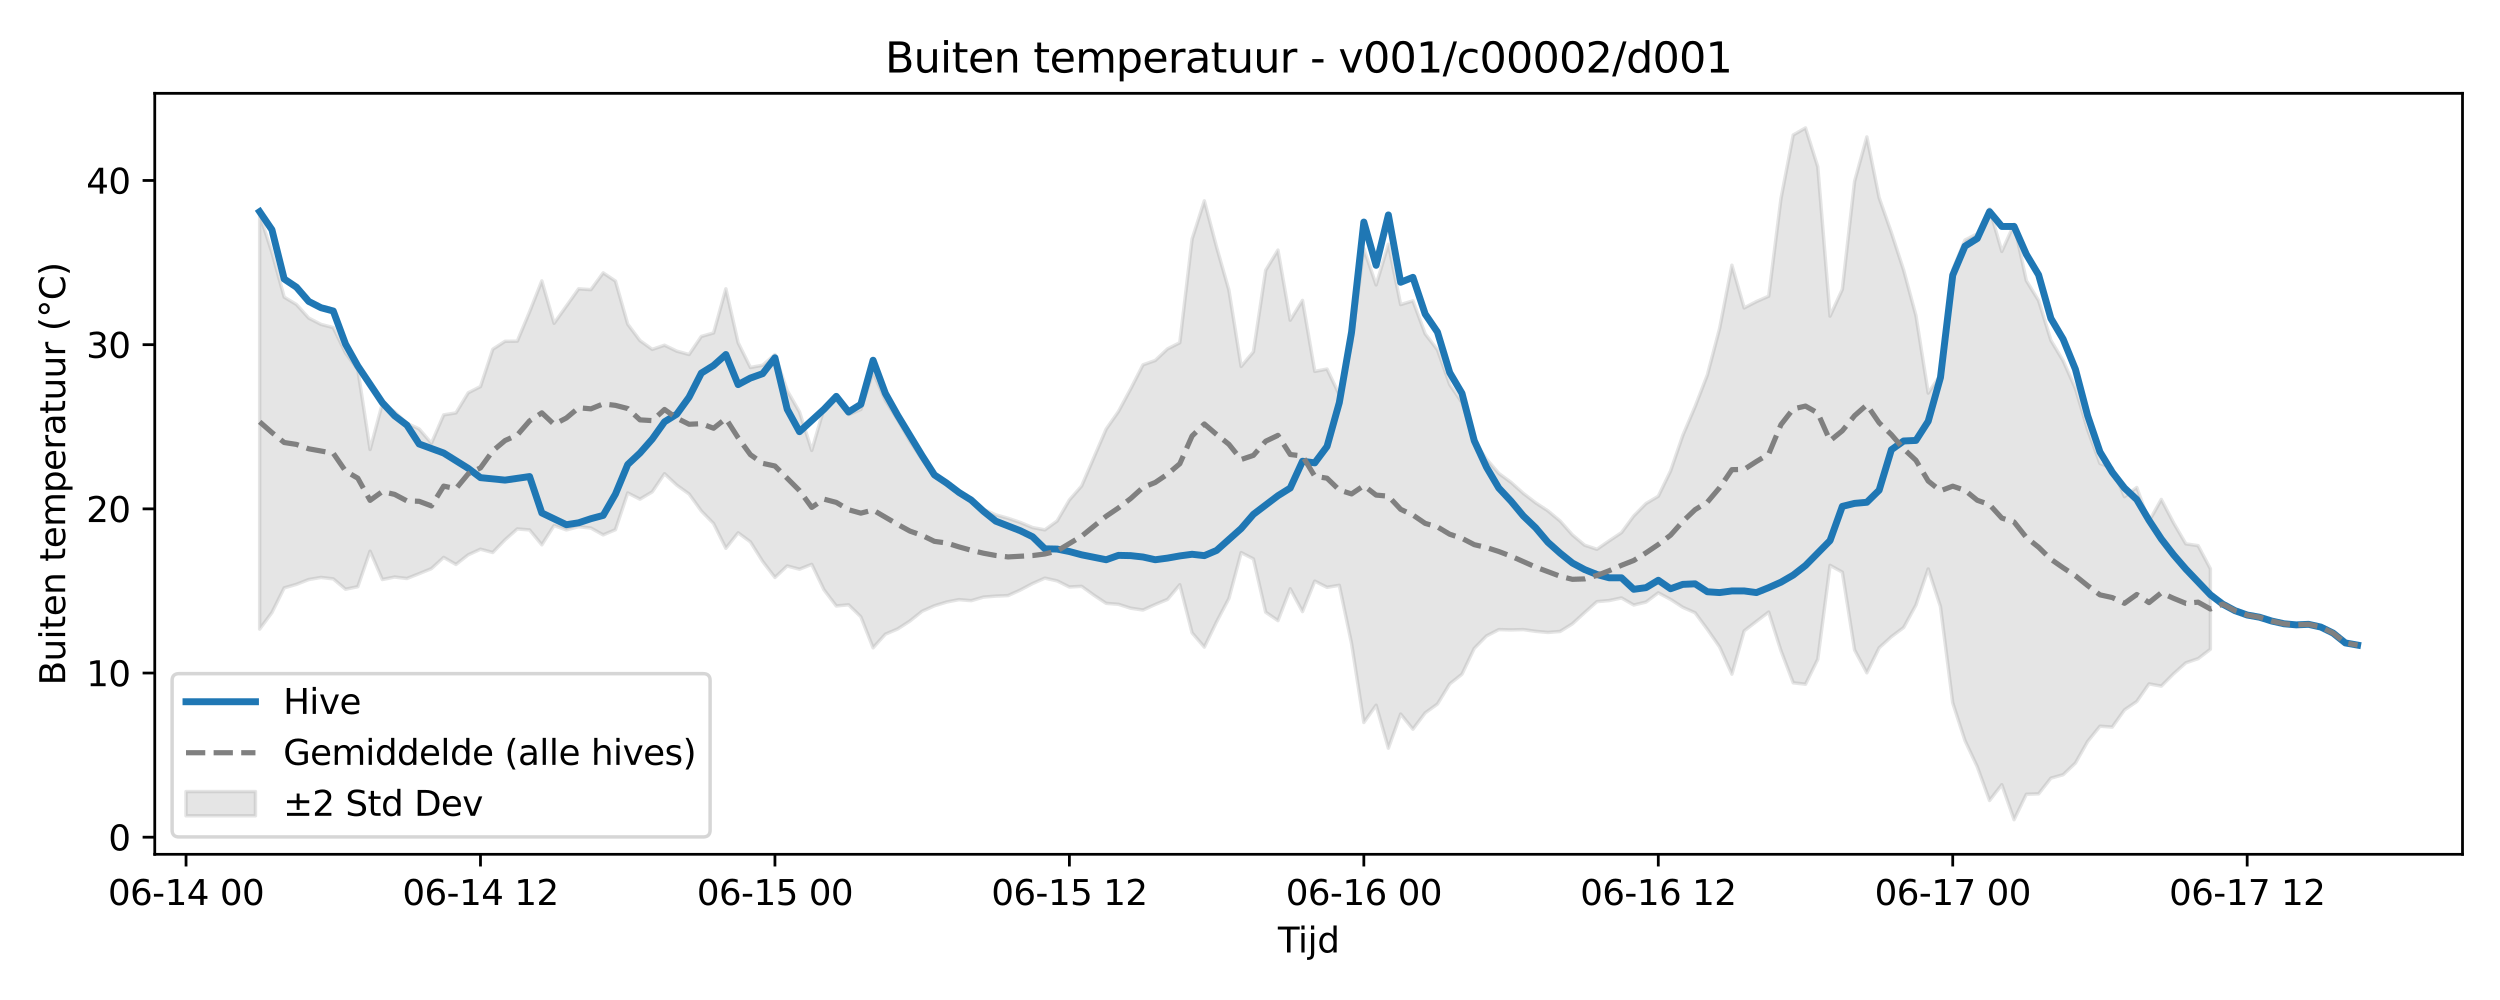 <?xml version="1.0" encoding="utf-8" standalone="no"?>
<!DOCTYPE svg PUBLIC "-//W3C//DTD SVG 1.1//EN"
  "http://www.w3.org/Graphics/SVG/1.1/DTD/svg11.dtd">
<svg xmlns:xlink="http://www.w3.org/1999/xlink" width="720pt" height="288pt" viewBox="0 0 720 288" xmlns="http://www.w3.org/2000/svg" version="1.1">
 <defs>
  <style type="text/css">*{stroke-linejoin: round; stroke-linecap: butt}</style>
 </defs>
 <g id="figure_1">
  <g id="patch_1">
   <path d="M 0 288 
L 720 288 
L 720 0 
L 0 0 
z
" style="fill: #ffffff"/>
  </g>
  <g id="axes_1">
   <g id="patch_2">
    <path d="M 44.57 246.04 
L 709.2 246.04 
L 709.2 26.88 
L 44.57 26.88 
z
" style="fill: #ffffff"/>
   </g>
   <g id="FillBetweenPolyCollection_1">
    <defs>
     <path id="m1500a060d3" d="M 74.78 -226.215 
L 74.78 -106.813 
L 78.314 -111.58 
L 81.847 -118.685 
L 85.381 -119.711 
L 88.914 -121.092 
L 92.447 -121.697 
L 95.981 -121.287 
L 99.514 -118.3 
L 103.048 -119.032 
L 106.581 -129.251 
L 110.114 -121.097 
L 113.648 -121.813 
L 117.181 -121.391 
L 120.714 -122.786 
L 124.248 -124.232 
L 127.781 -127.474 
L 131.315 -125.433 
L 134.848 -128.209 
L 138.381 -129.829 
L 141.915 -128.88 
L 145.448 -132.535 
L 148.982 -135.667 
L 152.515 -135.382 
L 156.048 -131.095 
L 159.582 -136.644 
L 163.115 -135.379 
L 166.649 -136.314 
L 170.182 -135.917 
L 173.715 -133.951 
L 177.249 -135.454 
L 180.782 -146.033 
L 184.315 -144.239 
L 187.849 -146.346 
L 191.382 -151.564 
L 194.916 -148.274 
L 198.449 -145.731 
L 201.982 -140.841 
L 205.516 -137.219 
L 209.049 -130.093 
L 212.583 -134.547 
L 216.116 -131.94 
L 219.649 -126.304 
L 223.183 -121.687 
L 226.716 -124.999 
L 230.249 -124.07 
L 233.783 -125.468 
L 237.316 -118.118 
L 240.85 -113.478 
L 244.383 -113.817 
L 247.916 -110.379 
L 251.45 -101.431 
L 254.983 -105.355 
L 258.517 -106.853 
L 262.05 -109.138 
L 265.583 -111.961 
L 269.117 -113.532 
L 272.65 -114.612 
L 276.183 -115.306 
L 279.717 -115.008 
L 283.25 -116.037 
L 286.784 -116.317 
L 290.317 -116.47 
L 293.85 -118.068 
L 297.384 -119.936 
L 300.917 -121.497 
L 304.451 -120.703 
L 307.984 -118.948 
L 311.517 -119.138 
L 315.051 -116.57 
L 318.584 -114.232 
L 322.118 -113.955 
L 325.651 -112.833 
L 329.184 -112.31 
L 332.718 -113.913 
L 336.251 -115.376 
L 339.784 -119.593 
L 343.318 -105.742 
L 346.851 -101.631 
L 350.385 -108.918 
L 353.918 -115.633 
L 357.451 -128.856 
L 360.985 -127.036 
L 364.518 -111.682 
L 368.052 -109.26 
L 371.585 -118.427 
L 375.118 -111.86 
L 378.652 -120.636 
L 382.185 -118.844 
L 385.718 -119.434 
L 389.252 -102.655 
L 392.785 -79.928 
L 396.319 -84.893 
L 399.852 -72.523 
L 403.385 -82.351 
L 406.919 -77.996 
L 410.452 -82.677 
L 413.986 -85.24 
L 417.519 -91.018 
L 421.052 -93.842 
L 424.586 -101.266 
L 428.119 -104.85 
L 431.652 -106.676 
L 435.186 -106.582 
L 438.719 -106.682 
L 442.253 -106.177 
L 445.786 -105.857 
L 449.319 -106.139 
L 452.853 -108.348 
L 456.386 -111.575 
L 459.92 -114.728 
L 463.453 -115.036 
L 466.986 -115.791 
L 470.52 -113.753 
L 474.053 -114.606 
L 477.587 -117.263 
L 481.12 -115.377 
L 484.653 -113.089 
L 488.187 -111.522 
L 491.72 -106.74 
L 495.253 -101.678 
L 498.787 -93.845 
L 502.32 -106.31 
L 505.854 -109.038 
L 509.387 -111.727 
L 512.92 -100.599 
L 516.454 -91.347 
L 519.987 -90.944 
L 523.521 -98.129 
L 527.054 -125.177 
L 530.587 -123.219 
L 534.121 -100.802 
L 537.654 -94.228 
L 541.187 -101.419 
L 544.721 -104.624 
L 548.254 -107.274 
L 551.788 -113.741 
L 555.321 -124.139 
L 558.854 -113.301 
L 562.388 -85.582 
L 565.921 -74.696 
L 569.455 -67.18 
L 572.988 -57.463 
L 576.521 -62.008 
L 580.055 -51.922 
L 583.588 -59.248 
L 587.121 -59.369 
L 590.655 -63.891 
L 594.188 -64.883 
L 597.722 -68.244 
L 601.255 -74.481 
L 604.788 -78.847 
L 608.322 -78.602 
L 611.855 -83.547 
L 615.389 -85.968 
L 618.922 -91.038 
L 622.455 -90.403 
L 625.989 -93.947 
L 629.522 -97.104 
L 633.056 -98.307 
L 636.589 -101.018 
L 636.589 -124.2 
L 636.589 -124.2 
L 633.056 -130.851 
L 629.522 -131.372 
L 625.989 -137.418 
L 622.455 -144.167 
L 618.922 -137.857 
L 615.389 -147.604 
L 611.855 -144.958 
L 608.322 -153.21 
L 604.788 -154.522 
L 601.255 -164.179 
L 597.722 -176.113 
L 594.188 -184.09 
L 590.655 -189.991 
L 587.121 -201.426 
L 583.588 -207.176 
L 580.055 -223.418 
L 576.521 -215.584 
L 572.988 -227.859 
L 569.455 -220.664 
L 565.921 -218.875 
L 562.388 -210.38 
L 558.854 -180.007 
L 555.321 -174.798 
L 551.788 -197.131 
L 548.254 -210.173 
L 544.721 -221.018 
L 541.187 -231.068 
L 537.654 -248.572 
L 534.121 -235.783 
L 530.587 -204.653 
L 527.054 -196.952 
L 523.521 -239.965 
L 519.987 -251.158 
L 516.454 -249.134 
L 512.92 -230.808 
L 509.387 -202.702 
L 505.854 -201.158 
L 502.32 -199.315 
L 498.787 -211.622 
L 495.253 -193.432 
L 491.72 -180.016 
L 488.187 -170.91 
L 484.653 -162.612 
L 481.12 -152.352 
L 477.587 -145.085 
L 474.053 -142.991 
L 470.52 -139.408 
L 466.986 -134.601 
L 463.453 -132.248 
L 459.92 -129.81 
L 456.386 -130.98 
L 452.853 -133.96 
L 449.319 -137.948 
L 445.786 -140.887 
L 442.253 -143.201 
L 438.719 -145.917 
L 435.186 -149.079 
L 431.652 -151.664 
L 428.119 -155.764 
L 424.586 -161.014 
L 421.052 -172.087 
L 417.519 -177.252 
L 413.986 -187.263 
L 410.452 -191.852 
L 406.919 -201.352 
L 403.385 -200.284 
L 399.852 -217.678 
L 396.319 -205.939 
L 392.785 -216.353 
L 389.252 -188.852 
L 385.718 -174.324 
L 382.185 -181.714 
L 378.652 -181.048 
L 375.118 -201.488 
L 371.585 -195.777 
L 368.052 -215.977 
L 364.518 -210.177 
L 360.985 -186.672 
L 357.451 -182.466 
L 353.918 -204.47 
L 350.385 -216.815 
L 346.851 -230.158 
L 343.318 -219.135 
L 339.784 -189.297 
L 336.251 -187.524 
L 332.718 -184.191 
L 329.184 -182.934 
L 325.651 -176.039 
L 322.118 -169.491 
L 318.584 -164.441 
L 315.051 -156.271 
L 311.517 -148.051 
L 307.984 -144.008 
L 304.451 -137.952 
L 300.917 -135.402 
L 297.384 -136.062 
L 293.85 -137.547 
L 290.317 -138.741 
L 286.784 -139.726 
L 283.25 -141.312 
L 279.717 -144.03 
L 276.183 -145.691 
L 272.65 -148.614 
L 269.117 -150.64 
L 265.583 -155.655 
L 262.05 -160.955 
L 258.517 -167.114 
L 254.983 -172.665 
L 251.45 -180.799 
L 247.916 -170.05 
L 244.383 -168.593 
L 240.85 -173.143 
L 237.316 -170.372 
L 233.783 -158.278 
L 230.249 -169.374 
L 226.716 -175.514 
L 223.183 -185.897 
L 219.649 -182.811 
L 216.116 -182.174 
L 212.583 -189.294 
L 209.049 -204.826 
L 205.516 -192.116 
L 201.982 -191.106 
L 198.449 -185.901 
L 194.916 -186.871 
L 191.382 -188.579 
L 187.849 -187.38 
L 184.315 -189.915 
L 180.782 -194.651 
L 177.249 -207.054 
L 173.715 -209.412 
L 170.182 -204.587 
L 166.649 -204.82 
L 163.115 -199.855 
L 159.582 -194.897 
L 156.048 -207.108 
L 152.515 -198.186 
L 148.982 -189.75 
L 145.448 -189.707 
L 141.915 -187.414 
L 138.381 -176.674 
L 134.848 -174.872 
L 131.315 -169.091 
L 127.781 -168.513 
L 124.248 -160.355 
L 120.714 -164.465 
L 117.181 -166.108 
L 113.648 -169.424 
L 110.114 -171.761 
L 106.581 -158.541 
L 103.048 -181.527 
L 99.514 -186.357 
L 95.981 -193.66 
L 92.447 -194.579 
L 88.914 -196.4 
L 85.381 -200.302 
L 81.847 -202.432 
L 78.314 -215.279 
L 74.78 -226.215 
z
" style="stroke: #808080; stroke-opacity: 0.2"/>
    </defs>
    <g clip-path="url(#p352644be2e)">
     <use xlink:href="#m1500a060d3" x="0" y="288" style="fill: #808080; fill-opacity: 0.2; stroke: #808080; stroke-opacity: 0.2"/>
    </g>
   </g>
   <g id="matplotlib.axis_1">
    <g id="xtick_1">
     <g id="line2d_1">
      <defs>
       <path id="m878bc1f7f4" d="M 0 0 
L 0 3.5 
" style="stroke: #000000; stroke-width: 0.8"/>
      </defs>
      <g>
       <use xlink:href="#m878bc1f7f4" x="53.58" y="246.04" style="stroke: #000000; stroke-width: 0.8"/>
      </g>
     </g>
     <g id="text_1">
      <!-- 06-14 00 -->
      <g transform="translate(31.1 260.638) scale(0.1 -0.1)">
       <defs>
        <path id="DejaVuSans-30" d="M 2034 4250 
Q 1547 4250 1301 3770 
Q 1056 3291 1056 2328 
Q 1056 1369 1301 889 
Q 1547 409 2034 409 
Q 2525 409 2770 889 
Q 3016 1369 3016 2328 
Q 3016 3291 2770 3770 
Q 2525 4250 2034 4250 
z
M 2034 4750 
Q 2819 4750 3233 4129 
Q 3647 3509 3647 2328 
Q 3647 1150 3233 529 
Q 2819 -91 2034 -91 
Q 1250 -91 836 529 
Q 422 1150 422 2328 
Q 422 3509 836 4129 
Q 1250 4750 2034 4750 
z
" transform="scale(0.016)"/>
        <path id="DejaVuSans-36" d="M 2113 2584 
Q 1688 2584 1439 2293 
Q 1191 2003 1191 1497 
Q 1191 994 1439 701 
Q 1688 409 2113 409 
Q 2538 409 2786 701 
Q 3034 994 3034 1497 
Q 3034 2003 2786 2293 
Q 2538 2584 2113 2584 
z
M 3366 4563 
L 3366 3988 
Q 3128 4100 2886 4159 
Q 2644 4219 2406 4219 
Q 1781 4219 1451 3797 
Q 1122 3375 1075 2522 
Q 1259 2794 1537 2939 
Q 1816 3084 2150 3084 
Q 2853 3084 3261 2657 
Q 3669 2231 3669 1497 
Q 3669 778 3244 343 
Q 2819 -91 2113 -91 
Q 1303 -91 875 529 
Q 447 1150 447 2328 
Q 447 3434 972 4092 
Q 1497 4750 2381 4750 
Q 2619 4750 2861 4703 
Q 3103 4656 3366 4563 
z
" transform="scale(0.016)"/>
        <path id="DejaVuSans-2d" d="M 313 2009 
L 1997 2009 
L 1997 1497 
L 313 1497 
L 313 2009 
z
" transform="scale(0.016)"/>
        <path id="DejaVuSans-31" d="M 794 531 
L 1825 531 
L 1825 4091 
L 703 3866 
L 703 4441 
L 1819 4666 
L 2450 4666 
L 2450 531 
L 3481 531 
L 3481 0 
L 794 0 
L 794 531 
z
" transform="scale(0.016)"/>
        <path id="DejaVuSans-34" d="M 2419 4116 
L 825 1625 
L 2419 1625 
L 2419 4116 
z
M 2253 4666 
L 3047 4666 
L 3047 1625 
L 3713 1625 
L 3713 1100 
L 3047 1100 
L 3047 0 
L 2419 0 
L 2419 1100 
L 313 1100 
L 313 1709 
L 2253 4666 
z
" transform="scale(0.016)"/>
        <path id="DejaVuSans-20" transform="scale(0.016)"/>
       </defs>
       <use xlink:href="#DejaVuSans-30"/>
       <use xlink:href="#DejaVuSans-36" transform="translate(63.623 0)"/>
       <use xlink:href="#DejaVuSans-2d" transform="translate(127.246 0)"/>
       <use xlink:href="#DejaVuSans-31" transform="translate(163.33 0)"/>
       <use xlink:href="#DejaVuSans-34" transform="translate(226.953 0)"/>
       <use xlink:href="#DejaVuSans-20" transform="translate(290.576 0)"/>
       <use xlink:href="#DejaVuSans-30" transform="translate(322.363 0)"/>
       <use xlink:href="#DejaVuSans-30" transform="translate(385.986 0)"/>
      </g>
     </g>
    </g>
    <g id="xtick_2">
     <g id="line2d_2">
      <g>
       <use xlink:href="#m878bc1f7f4" x="138.381" y="246.04" style="stroke: #000000; stroke-width: 0.8"/>
      </g>
     </g>
     <g id="text_2">
      <!-- 06-14 12 -->
      <g transform="translate(115.901 260.638) scale(0.1 -0.1)">
       <defs>
        <path id="DejaVuSans-32" d="M 1228 531 
L 3431 531 
L 3431 0 
L 469 0 
L 469 531 
Q 828 903 1448 1529 
Q 2069 2156 2228 2338 
Q 2531 2678 2651 2914 
Q 2772 3150 2772 3378 
Q 2772 3750 2511 3984 
Q 2250 4219 1831 4219 
Q 1534 4219 1204 4116 
Q 875 4013 500 3803 
L 500 4441 
Q 881 4594 1212 4672 
Q 1544 4750 1819 4750 
Q 2544 4750 2975 4387 
Q 3406 4025 3406 3419 
Q 3406 3131 3298 2873 
Q 3191 2616 2906 2266 
Q 2828 2175 2409 1742 
Q 1991 1309 1228 531 
z
" transform="scale(0.016)"/>
       </defs>
       <use xlink:href="#DejaVuSans-30"/>
       <use xlink:href="#DejaVuSans-36" transform="translate(63.623 0)"/>
       <use xlink:href="#DejaVuSans-2d" transform="translate(127.246 0)"/>
       <use xlink:href="#DejaVuSans-31" transform="translate(163.33 0)"/>
       <use xlink:href="#DejaVuSans-34" transform="translate(226.953 0)"/>
       <use xlink:href="#DejaVuSans-20" transform="translate(290.576 0)"/>
       <use xlink:href="#DejaVuSans-31" transform="translate(322.363 0)"/>
       <use xlink:href="#DejaVuSans-32" transform="translate(385.986 0)"/>
      </g>
     </g>
    </g>
    <g id="xtick_3">
     <g id="line2d_3">
      <g>
       <use xlink:href="#m878bc1f7f4" x="223.183" y="246.04" style="stroke: #000000; stroke-width: 0.8"/>
      </g>
     </g>
     <g id="text_3">
      <!-- 06-15 00 -->
      <g transform="translate(200.702 260.638) scale(0.1 -0.1)">
       <defs>
        <path id="DejaVuSans-35" d="M 691 4666 
L 3169 4666 
L 3169 4134 
L 1269 4134 
L 1269 2991 
Q 1406 3038 1543 3061 
Q 1681 3084 1819 3084 
Q 2600 3084 3056 2656 
Q 3513 2228 3513 1497 
Q 3513 744 3044 326 
Q 2575 -91 1722 -91 
Q 1428 -91 1123 -41 
Q 819 9 494 109 
L 494 744 
Q 775 591 1075 516 
Q 1375 441 1709 441 
Q 2250 441 2565 725 
Q 2881 1009 2881 1497 
Q 2881 1984 2565 2268 
Q 2250 2553 1709 2553 
Q 1456 2553 1204 2497 
Q 953 2441 691 2322 
L 691 4666 
z
" transform="scale(0.016)"/>
       </defs>
       <use xlink:href="#DejaVuSans-30"/>
       <use xlink:href="#DejaVuSans-36" transform="translate(63.623 0)"/>
       <use xlink:href="#DejaVuSans-2d" transform="translate(127.246 0)"/>
       <use xlink:href="#DejaVuSans-31" transform="translate(163.33 0)"/>
       <use xlink:href="#DejaVuSans-35" transform="translate(226.953 0)"/>
       <use xlink:href="#DejaVuSans-20" transform="translate(290.576 0)"/>
       <use xlink:href="#DejaVuSans-30" transform="translate(322.363 0)"/>
       <use xlink:href="#DejaVuSans-30" transform="translate(385.986 0)"/>
      </g>
     </g>
    </g>
    <g id="xtick_4">
     <g id="line2d_4">
      <g>
       <use xlink:href="#m878bc1f7f4" x="307.984" y="246.04" style="stroke: #000000; stroke-width: 0.8"/>
      </g>
     </g>
     <g id="text_4">
      <!-- 06-15 12 -->
      <g transform="translate(285.503 260.638) scale(0.1 -0.1)">
       <use xlink:href="#DejaVuSans-30"/>
       <use xlink:href="#DejaVuSans-36" transform="translate(63.623 0)"/>
       <use xlink:href="#DejaVuSans-2d" transform="translate(127.246 0)"/>
       <use xlink:href="#DejaVuSans-31" transform="translate(163.33 0)"/>
       <use xlink:href="#DejaVuSans-35" transform="translate(226.953 0)"/>
       <use xlink:href="#DejaVuSans-20" transform="translate(290.576 0)"/>
       <use xlink:href="#DejaVuSans-31" transform="translate(322.363 0)"/>
       <use xlink:href="#DejaVuSans-32" transform="translate(385.986 0)"/>
      </g>
     </g>
    </g>
    <g id="xtick_5">
     <g id="line2d_5">
      <g>
       <use xlink:href="#m878bc1f7f4" x="392.785" y="246.04" style="stroke: #000000; stroke-width: 0.8"/>
      </g>
     </g>
     <g id="text_5">
      <!-- 06-16 00 -->
      <g transform="translate(370.305 260.638) scale(0.1 -0.1)">
       <use xlink:href="#DejaVuSans-30"/>
       <use xlink:href="#DejaVuSans-36" transform="translate(63.623 0)"/>
       <use xlink:href="#DejaVuSans-2d" transform="translate(127.246 0)"/>
       <use xlink:href="#DejaVuSans-31" transform="translate(163.33 0)"/>
       <use xlink:href="#DejaVuSans-36" transform="translate(226.953 0)"/>
       <use xlink:href="#DejaVuSans-20" transform="translate(290.576 0)"/>
       <use xlink:href="#DejaVuSans-30" transform="translate(322.363 0)"/>
       <use xlink:href="#DejaVuSans-30" transform="translate(385.986 0)"/>
      </g>
     </g>
    </g>
    <g id="xtick_6">
     <g id="line2d_6">
      <g>
       <use xlink:href="#m878bc1f7f4" x="477.587" y="246.04" style="stroke: #000000; stroke-width: 0.8"/>
      </g>
     </g>
     <g id="text_6">
      <!-- 06-16 12 -->
      <g transform="translate(455.106 260.638) scale(0.1 -0.1)">
       <use xlink:href="#DejaVuSans-30"/>
       <use xlink:href="#DejaVuSans-36" transform="translate(63.623 0)"/>
       <use xlink:href="#DejaVuSans-2d" transform="translate(127.246 0)"/>
       <use xlink:href="#DejaVuSans-31" transform="translate(163.33 0)"/>
       <use xlink:href="#DejaVuSans-36" transform="translate(226.953 0)"/>
       <use xlink:href="#DejaVuSans-20" transform="translate(290.576 0)"/>
       <use xlink:href="#DejaVuSans-31" transform="translate(322.363 0)"/>
       <use xlink:href="#DejaVuSans-32" transform="translate(385.986 0)"/>
      </g>
     </g>
    </g>
    <g id="xtick_7">
     <g id="line2d_7">
      <g>
       <use xlink:href="#m878bc1f7f4" x="562.388" y="246.04" style="stroke: #000000; stroke-width: 0.8"/>
      </g>
     </g>
     <g id="text_7">
      <!-- 06-17 00 -->
      <g transform="translate(539.907 260.638) scale(0.1 -0.1)">
       <defs>
        <path id="DejaVuSans-37" d="M 525 4666 
L 3525 4666 
L 3525 4397 
L 1831 0 
L 1172 0 
L 2766 4134 
L 525 4134 
L 525 4666 
z
" transform="scale(0.016)"/>
       </defs>
       <use xlink:href="#DejaVuSans-30"/>
       <use xlink:href="#DejaVuSans-36" transform="translate(63.623 0)"/>
       <use xlink:href="#DejaVuSans-2d" transform="translate(127.246 0)"/>
       <use xlink:href="#DejaVuSans-31" transform="translate(163.33 0)"/>
       <use xlink:href="#DejaVuSans-37" transform="translate(226.953 0)"/>
       <use xlink:href="#DejaVuSans-20" transform="translate(290.576 0)"/>
       <use xlink:href="#DejaVuSans-30" transform="translate(322.363 0)"/>
       <use xlink:href="#DejaVuSans-30" transform="translate(385.986 0)"/>
      </g>
     </g>
    </g>
    <g id="xtick_8">
     <g id="line2d_8">
      <g>
       <use xlink:href="#m878bc1f7f4" x="647.189" y="246.04" style="stroke: #000000; stroke-width: 0.8"/>
      </g>
     </g>
     <g id="text_8">
      <!-- 06-17 12 -->
      <g transform="translate(624.709 260.638) scale(0.1 -0.1)">
       <use xlink:href="#DejaVuSans-30"/>
       <use xlink:href="#DejaVuSans-36" transform="translate(63.623 0)"/>
       <use xlink:href="#DejaVuSans-2d" transform="translate(127.246 0)"/>
       <use xlink:href="#DejaVuSans-31" transform="translate(163.33 0)"/>
       <use xlink:href="#DejaVuSans-37" transform="translate(226.953 0)"/>
       <use xlink:href="#DejaVuSans-20" transform="translate(290.576 0)"/>
       <use xlink:href="#DejaVuSans-31" transform="translate(322.363 0)"/>
       <use xlink:href="#DejaVuSans-32" transform="translate(385.986 0)"/>
      </g>
     </g>
    </g>
    <g id="text_9">
     <!-- Tijd -->
     <g transform="translate(368.035 274.317) scale(0.1 -0.1)">
      <defs>
       <path id="DejaVuSans-54" d="M -19 4666 
L 3928 4666 
L 3928 4134 
L 2272 4134 
L 2272 0 
L 1638 0 
L 1638 4134 
L -19 4134 
L -19 4666 
z
" transform="scale(0.016)"/>
       <path id="DejaVuSans-69" d="M 603 3500 
L 1178 3500 
L 1178 0 
L 603 0 
L 603 3500 
z
M 603 4863 
L 1178 4863 
L 1178 4134 
L 603 4134 
L 603 4863 
z
" transform="scale(0.016)"/>
       <path id="DejaVuSans-6a" d="M 603 3500 
L 1178 3500 
L 1178 -63 
Q 1178 -731 923 -1031 
Q 669 -1331 103 -1331 
L -116 -1331 
L -116 -844 
L 38 -844 
Q 366 -844 484 -692 
Q 603 -541 603 -63 
L 603 3500 
z
M 603 4863 
L 1178 4863 
L 1178 4134 
L 603 4134 
L 603 4863 
z
" transform="scale(0.016)"/>
       <path id="DejaVuSans-64" d="M 2906 2969 
L 2906 4863 
L 3481 4863 
L 3481 0 
L 2906 0 
L 2906 525 
Q 2725 213 2448 61 
Q 2172 -91 1784 -91 
Q 1150 -91 751 415 
Q 353 922 353 1747 
Q 353 2572 751 3078 
Q 1150 3584 1784 3584 
Q 2172 3584 2448 3432 
Q 2725 3281 2906 2969 
z
M 947 1747 
Q 947 1113 1208 752 
Q 1469 391 1925 391 
Q 2381 391 2643 752 
Q 2906 1113 2906 1747 
Q 2906 2381 2643 2742 
Q 2381 3103 1925 3103 
Q 1469 3103 1208 2742 
Q 947 2381 947 1747 
z
" transform="scale(0.016)"/>
      </defs>
      <use xlink:href="#DejaVuSans-54"/>
      <use xlink:href="#DejaVuSans-69" transform="translate(57.959 0)"/>
      <use xlink:href="#DejaVuSans-6a" transform="translate(85.742 0)"/>
      <use xlink:href="#DejaVuSans-64" transform="translate(113.525 0)"/>
     </g>
    </g>
   </g>
   <g id="matplotlib.axis_2">
    <g id="ytick_1">
     <g id="line2d_9">
      <defs>
       <path id="md2b6091560" d="M 0 0 
L -3.5 0 
" style="stroke: #000000; stroke-width: 0.8"/>
      </defs>
      <g>
       <use xlink:href="#md2b6091560" x="44.57" y="241.117" style="stroke: #000000; stroke-width: 0.8"/>
      </g>
     </g>
     <g id="text_10">
      <!-- 0 -->
      <g transform="translate(31.207 244.916) scale(0.1 -0.1)">
       <use xlink:href="#DejaVuSans-30"/>
      </g>
     </g>
    </g>
    <g id="ytick_2">
     <g id="line2d_10">
      <g>
       <use xlink:href="#md2b6091560" x="44.57" y="193.832" style="stroke: #000000; stroke-width: 0.8"/>
      </g>
     </g>
     <g id="text_11">
      <!-- 10 -->
      <g transform="translate(24.845 197.631) scale(0.1 -0.1)">
       <use xlink:href="#DejaVuSans-31"/>
       <use xlink:href="#DejaVuSans-30" transform="translate(63.623 0)"/>
      </g>
     </g>
    </g>
    <g id="ytick_3">
     <g id="line2d_11">
      <g>
       <use xlink:href="#md2b6091560" x="44.57" y="146.547" style="stroke: #000000; stroke-width: 0.8"/>
      </g>
     </g>
     <g id="text_12">
      <!-- 20 -->
      <g transform="translate(24.845 150.346) scale(0.1 -0.1)">
       <use xlink:href="#DejaVuSans-32"/>
       <use xlink:href="#DejaVuSans-30" transform="translate(63.623 0)"/>
      </g>
     </g>
    </g>
    <g id="ytick_4">
     <g id="line2d_12">
      <g>
       <use xlink:href="#md2b6091560" x="44.57" y="99.262" style="stroke: #000000; stroke-width: 0.8"/>
      </g>
     </g>
     <g id="text_13">
      <!-- 30 -->
      <g transform="translate(24.845 103.061) scale(0.1 -0.1)">
       <defs>
        <path id="DejaVuSans-33" d="M 2597 2516 
Q 3050 2419 3304 2112 
Q 3559 1806 3559 1356 
Q 3559 666 3084 287 
Q 2609 -91 1734 -91 
Q 1441 -91 1130 -33 
Q 819 25 488 141 
L 488 750 
Q 750 597 1062 519 
Q 1375 441 1716 441 
Q 2309 441 2620 675 
Q 2931 909 2931 1356 
Q 2931 1769 2642 2001 
Q 2353 2234 1838 2234 
L 1294 2234 
L 1294 2753 
L 1863 2753 
Q 2328 2753 2575 2939 
Q 2822 3125 2822 3475 
Q 2822 3834 2567 4026 
Q 2313 4219 1838 4219 
Q 1578 4219 1281 4162 
Q 984 4106 628 3988 
L 628 4550 
Q 988 4650 1302 4700 
Q 1616 4750 1894 4750 
Q 2613 4750 3031 4423 
Q 3450 4097 3450 3541 
Q 3450 3153 3228 2886 
Q 3006 2619 2597 2516 
z
" transform="scale(0.016)"/>
       </defs>
       <use xlink:href="#DejaVuSans-33"/>
       <use xlink:href="#DejaVuSans-30" transform="translate(63.623 0)"/>
      </g>
     </g>
    </g>
    <g id="ytick_5">
     <g id="line2d_13">
      <g>
       <use xlink:href="#md2b6091560" x="44.57" y="51.977" style="stroke: #000000; stroke-width: 0.8"/>
      </g>
     </g>
     <g id="text_14">
      <!-- 40 -->
      <g transform="translate(24.845 55.776) scale(0.1 -0.1)">
       <use xlink:href="#DejaVuSans-34"/>
       <use xlink:href="#DejaVuSans-30" transform="translate(63.623 0)"/>
      </g>
     </g>
    </g>
    <g id="text_15">
     <!-- Buiten temperatuur (°C) -->
     <g transform="translate(18.765 197.355) rotate(-90) scale(0.1 -0.1)">
      <defs>
       <path id="DejaVuSans-42" d="M 1259 2228 
L 1259 519 
L 2272 519 
Q 2781 519 3026 730 
Q 3272 941 3272 1375 
Q 3272 1813 3026 2020 
Q 2781 2228 2272 2228 
L 1259 2228 
z
M 1259 4147 
L 1259 2741 
L 2194 2741 
Q 2656 2741 2882 2914 
Q 3109 3088 3109 3444 
Q 3109 3797 2882 3972 
Q 2656 4147 2194 4147 
L 1259 4147 
z
M 628 4666 
L 2241 4666 
Q 2963 4666 3353 4366 
Q 3744 4066 3744 3513 
Q 3744 3084 3544 2831 
Q 3344 2578 2956 2516 
Q 3422 2416 3680 2098 
Q 3938 1781 3938 1306 
Q 3938 681 3513 340 
Q 3088 0 2303 0 
L 628 0 
L 628 4666 
z
" transform="scale(0.016)"/>
       <path id="DejaVuSans-75" d="M 544 1381 
L 544 3500 
L 1119 3500 
L 1119 1403 
Q 1119 906 1312 657 
Q 1506 409 1894 409 
Q 2359 409 2629 706 
Q 2900 1003 2900 1516 
L 2900 3500 
L 3475 3500 
L 3475 0 
L 2900 0 
L 2900 538 
Q 2691 219 2414 64 
Q 2138 -91 1772 -91 
Q 1169 -91 856 284 
Q 544 659 544 1381 
z
M 1991 3584 
L 1991 3584 
z
" transform="scale(0.016)"/>
       <path id="DejaVuSans-74" d="M 1172 4494 
L 1172 3500 
L 2356 3500 
L 2356 3053 
L 1172 3053 
L 1172 1153 
Q 1172 725 1289 603 
Q 1406 481 1766 481 
L 2356 481 
L 2356 0 
L 1766 0 
Q 1100 0 847 248 
Q 594 497 594 1153 
L 594 3053 
L 172 3053 
L 172 3500 
L 594 3500 
L 594 4494 
L 1172 4494 
z
" transform="scale(0.016)"/>
       <path id="DejaVuSans-65" d="M 3597 1894 
L 3597 1613 
L 953 1613 
Q 991 1019 1311 708 
Q 1631 397 2203 397 
Q 2534 397 2845 478 
Q 3156 559 3463 722 
L 3463 178 
Q 3153 47 2828 -22 
Q 2503 -91 2169 -91 
Q 1331 -91 842 396 
Q 353 884 353 1716 
Q 353 2575 817 3079 
Q 1281 3584 2069 3584 
Q 2775 3584 3186 3129 
Q 3597 2675 3597 1894 
z
M 3022 2063 
Q 3016 2534 2758 2815 
Q 2500 3097 2075 3097 
Q 1594 3097 1305 2825 
Q 1016 2553 972 2059 
L 3022 2063 
z
" transform="scale(0.016)"/>
       <path id="DejaVuSans-6e" d="M 3513 2113 
L 3513 0 
L 2938 0 
L 2938 2094 
Q 2938 2591 2744 2837 
Q 2550 3084 2163 3084 
Q 1697 3084 1428 2787 
Q 1159 2491 1159 1978 
L 1159 0 
L 581 0 
L 581 3500 
L 1159 3500 
L 1159 2956 
Q 1366 3272 1645 3428 
Q 1925 3584 2291 3584 
Q 2894 3584 3203 3211 
Q 3513 2838 3513 2113 
z
" transform="scale(0.016)"/>
       <path id="DejaVuSans-6d" d="M 3328 2828 
Q 3544 3216 3844 3400 
Q 4144 3584 4550 3584 
Q 5097 3584 5394 3201 
Q 5691 2819 5691 2113 
L 5691 0 
L 5113 0 
L 5113 2094 
Q 5113 2597 4934 2840 
Q 4756 3084 4391 3084 
Q 3944 3084 3684 2787 
Q 3425 2491 3425 1978 
L 3425 0 
L 2847 0 
L 2847 2094 
Q 2847 2600 2669 2842 
Q 2491 3084 2119 3084 
Q 1678 3084 1418 2786 
Q 1159 2488 1159 1978 
L 1159 0 
L 581 0 
L 581 3500 
L 1159 3500 
L 1159 2956 
Q 1356 3278 1631 3431 
Q 1906 3584 2284 3584 
Q 2666 3584 2933 3390 
Q 3200 3197 3328 2828 
z
" transform="scale(0.016)"/>
       <path id="DejaVuSans-70" d="M 1159 525 
L 1159 -1331 
L 581 -1331 
L 581 3500 
L 1159 3500 
L 1159 2969 
Q 1341 3281 1617 3432 
Q 1894 3584 2278 3584 
Q 2916 3584 3314 3078 
Q 3713 2572 3713 1747 
Q 3713 922 3314 415 
Q 2916 -91 2278 -91 
Q 1894 -91 1617 61 
Q 1341 213 1159 525 
z
M 3116 1747 
Q 3116 2381 2855 2742 
Q 2594 3103 2138 3103 
Q 1681 3103 1420 2742 
Q 1159 2381 1159 1747 
Q 1159 1113 1420 752 
Q 1681 391 2138 391 
Q 2594 391 2855 752 
Q 3116 1113 3116 1747 
z
" transform="scale(0.016)"/>
       <path id="DejaVuSans-72" d="M 2631 2963 
Q 2534 3019 2420 3045 
Q 2306 3072 2169 3072 
Q 1681 3072 1420 2755 
Q 1159 2438 1159 1844 
L 1159 0 
L 581 0 
L 581 3500 
L 1159 3500 
L 1159 2956 
Q 1341 3275 1631 3429 
Q 1922 3584 2338 3584 
Q 2397 3584 2469 3576 
Q 2541 3569 2628 3553 
L 2631 2963 
z
" transform="scale(0.016)"/>
       <path id="DejaVuSans-61" d="M 2194 1759 
Q 1497 1759 1228 1600 
Q 959 1441 959 1056 
Q 959 750 1161 570 
Q 1363 391 1709 391 
Q 2188 391 2477 730 
Q 2766 1069 2766 1631 
L 2766 1759 
L 2194 1759 
z
M 3341 1997 
L 3341 0 
L 2766 0 
L 2766 531 
Q 2569 213 2275 61 
Q 1981 -91 1556 -91 
Q 1019 -91 701 211 
Q 384 513 384 1019 
Q 384 1609 779 1909 
Q 1175 2209 1959 2209 
L 2766 2209 
L 2766 2266 
Q 2766 2663 2505 2880 
Q 2244 3097 1772 3097 
Q 1472 3097 1187 3025 
Q 903 2953 641 2809 
L 641 3341 
Q 956 3463 1253 3523 
Q 1550 3584 1831 3584 
Q 2591 3584 2966 3190 
Q 3341 2797 3341 1997 
z
" transform="scale(0.016)"/>
       <path id="DejaVuSans-28" d="M 1984 4856 
Q 1566 4138 1362 3434 
Q 1159 2731 1159 2009 
Q 1159 1288 1364 580 
Q 1569 -128 1984 -844 
L 1484 -844 
Q 1016 -109 783 600 
Q 550 1309 550 2009 
Q 550 2706 781 3412 
Q 1013 4119 1484 4856 
L 1984 4856 
z
" transform="scale(0.016)"/>
       <path id="DejaVuSans-b0" d="M 1600 4347 
Q 1350 4347 1178 4173 
Q 1006 4000 1006 3750 
Q 1006 3503 1178 3333 
Q 1350 3163 1600 3163 
Q 1850 3163 2022 3333 
Q 2194 3503 2194 3750 
Q 2194 3997 2020 4172 
Q 1847 4347 1600 4347 
z
M 1600 4750 
Q 1800 4750 1984 4673 
Q 2169 4597 2303 4453 
Q 2447 4313 2519 4134 
Q 2591 3956 2591 3750 
Q 2591 3338 2302 3052 
Q 2013 2766 1594 2766 
Q 1172 2766 890 3047 
Q 609 3328 609 3750 
Q 609 4169 896 4459 
Q 1184 4750 1600 4750 
z
" transform="scale(0.016)"/>
       <path id="DejaVuSans-43" d="M 4122 4306 
L 4122 3641 
Q 3803 3938 3442 4084 
Q 3081 4231 2675 4231 
Q 1875 4231 1450 3742 
Q 1025 3253 1025 2328 
Q 1025 1406 1450 917 
Q 1875 428 2675 428 
Q 3081 428 3442 575 
Q 3803 722 4122 1019 
L 4122 359 
Q 3791 134 3420 21 
Q 3050 -91 2638 -91 
Q 1578 -91 968 557 
Q 359 1206 359 2328 
Q 359 3453 968 4101 
Q 1578 4750 2638 4750 
Q 3056 4750 3426 4639 
Q 3797 4528 4122 4306 
z
" transform="scale(0.016)"/>
       <path id="DejaVuSans-29" d="M 513 4856 
L 1013 4856 
Q 1481 4119 1714 3412 
Q 1947 2706 1947 2009 
Q 1947 1309 1714 600 
Q 1481 -109 1013 -844 
L 513 -844 
Q 928 -128 1133 580 
Q 1338 1288 1338 2009 
Q 1338 2731 1133 3434 
Q 928 4138 513 4856 
z
" transform="scale(0.016)"/>
      </defs>
      <use xlink:href="#DejaVuSans-42"/>
      <use xlink:href="#DejaVuSans-75" transform="translate(68.604 0)"/>
      <use xlink:href="#DejaVuSans-69" transform="translate(131.982 0)"/>
      <use xlink:href="#DejaVuSans-74" transform="translate(159.766 0)"/>
      <use xlink:href="#DejaVuSans-65" transform="translate(198.975 0)"/>
      <use xlink:href="#DejaVuSans-6e" transform="translate(260.498 0)"/>
      <use xlink:href="#DejaVuSans-20" transform="translate(323.877 0)"/>
      <use xlink:href="#DejaVuSans-74" transform="translate(355.664 0)"/>
      <use xlink:href="#DejaVuSans-65" transform="translate(394.873 0)"/>
      <use xlink:href="#DejaVuSans-6d" transform="translate(456.396 0)"/>
      <use xlink:href="#DejaVuSans-70" transform="translate(553.809 0)"/>
      <use xlink:href="#DejaVuSans-65" transform="translate(617.285 0)"/>
      <use xlink:href="#DejaVuSans-72" transform="translate(678.809 0)"/>
      <use xlink:href="#DejaVuSans-61" transform="translate(719.922 0)"/>
      <use xlink:href="#DejaVuSans-74" transform="translate(781.201 0)"/>
      <use xlink:href="#DejaVuSans-75" transform="translate(820.41 0)"/>
      <use xlink:href="#DejaVuSans-75" transform="translate(883.789 0)"/>
      <use xlink:href="#DejaVuSans-72" transform="translate(947.168 0)"/>
      <use xlink:href="#DejaVuSans-20" transform="translate(988.281 0)"/>
      <use xlink:href="#DejaVuSans-28" transform="translate(1020.068 0)"/>
      <use xlink:href="#DejaVuSans-b0" transform="translate(1059.082 0)"/>
      <use xlink:href="#DejaVuSans-43" transform="translate(1109.082 0)"/>
      <use xlink:href="#DejaVuSans-29" transform="translate(1178.906 0)"/>
     </g>
    </g>
   </g>
   <g id="line2d_14">
    <path d="M 74.78 60.961 
L 78.314 66.163 
L 81.847 80.348 
L 85.381 82.712 
L 88.914 86.811 
L 92.447 88.623 
L 95.981 89.569 
L 99.514 99.105 
L 103.048 105.409 
L 110.114 115.97 
L 113.648 119.752 
L 117.181 122.432 
L 120.714 127.87 
L 127.781 130.47 
L 134.848 134.884 
L 138.381 137.563 
L 145.448 138.272 
L 152.515 137.248 
L 156.048 147.729 
L 163.115 151.118 
L 166.649 150.566 
L 170.182 149.384 
L 173.715 148.439 
L 177.249 142.292 
L 180.782 133.78 
L 184.315 130.47 
L 187.849 126.451 
L 191.382 121.486 
L 194.916 119.28 
L 198.449 114.393 
L 201.982 107.458 
L 205.516 105.252 
L 209.049 102.099 
L 212.583 110.768 
L 216.116 108.877 
L 219.649 107.616 
L 223.183 103.045 
L 226.716 117.861 
L 230.249 124.323 
L 237.316 117.861 
L 240.85 114.157 
L 244.383 118.649 
L 247.916 116.442 
L 251.45 103.754 
L 254.983 113.29 
L 258.517 119.595 
L 265.583 131.258 
L 269.117 136.775 
L 272.65 139.139 
L 276.183 141.819 
L 279.717 144.025 
L 283.25 147.256 
L 286.784 150.094 
L 293.85 152.852 
L 297.384 154.586 
L 300.917 158.053 
L 304.451 158.132 
L 307.984 158.841 
L 311.517 159.787 
L 318.584 161.205 
L 322.118 159.945 
L 325.651 160.023 
L 329.184 160.417 
L 332.718 161.205 
L 336.251 160.733 
L 339.784 160.102 
L 343.318 159.629 
L 346.851 160.023 
L 350.385 158.526 
L 357.451 152.221 
L 360.985 148.123 
L 368.052 142.764 
L 371.585 140.558 
L 375.118 132.835 
L 378.652 133.307 
L 382.185 128.579 
L 385.718 115.97 
L 389.252 95.637 
L 392.785 63.956 
L 396.319 76.408 
L 399.852 61.907 
L 403.385 81.294 
L 406.919 79.875 
L 410.452 90.436 
L 413.986 95.637 
L 417.519 107.301 
L 421.052 113.29 
L 424.586 126.924 
L 428.119 134.568 
L 431.652 140.558 
L 435.186 144.341 
L 438.719 148.596 
L 442.253 151.985 
L 445.786 156.162 
L 449.319 159.314 
L 452.853 162.151 
L 456.386 164.043 
L 459.92 165.461 
L 463.453 166.407 
L 466.986 166.407 
L 470.52 169.717 
L 474.053 169.244 
L 477.587 167.116 
L 481.12 169.559 
L 484.653 168.298 
L 488.187 168.141 
L 491.72 170.426 
L 495.253 170.662 
L 498.787 170.19 
L 502.32 170.19 
L 505.854 170.662 
L 509.387 169.244 
L 512.92 167.668 
L 516.454 165.619 
L 519.987 162.86 
L 527.054 155.689 
L 530.587 145.838 
L 534.121 144.971 
L 537.654 144.656 
L 541.187 141.188 
L 544.721 129.525 
L 548.254 127.003 
L 551.788 126.845 
L 555.321 121.329 
L 558.854 108.719 
L 562.388 79.245 
L 565.921 70.891 
L 569.455 68.685 
L 572.988 60.961 
L 576.521 65.217 
L 580.055 65.217 
L 583.588 73.255 
L 587.121 79.166 
L 590.655 91.697 
L 594.188 97.686 
L 597.722 106.355 
L 601.255 119.752 
L 604.788 130.155 
L 608.322 135.987 
L 611.855 140.558 
L 615.389 143.868 
L 618.922 149.857 
L 622.455 155.216 
L 625.989 159.787 
L 629.522 163.885 
L 636.589 171.293 
L 640.122 173.972 
L 643.656 175.864 
L 647.189 177.125 
L 650.722 177.755 
L 654.256 178.859 
L 657.789 179.647 
L 661.323 179.962 
L 664.856 179.804 
L 668.389 180.592 
L 671.923 182.326 
L 675.456 185.163 
L 678.99 185.794 
L 678.99 185.794 
" clip-path="url(#p352644be2e)" style="fill: none; stroke: #1f77b4; stroke-width: 2; stroke-linecap: square"/>
   </g>
   <g id="line2d_15">
    <path d="M 74.78 121.486 
L 78.314 124.571 
L 81.847 127.442 
L 85.381 127.993 
L 88.914 129.254 
L 95.981 130.527 
L 99.514 135.672 
L 103.048 137.721 
L 106.581 144.104 
L 110.114 141.571 
L 113.648 142.382 
L 117.181 144.25 
L 120.714 144.374 
L 124.248 145.707 
L 127.781 140.006 
L 131.315 140.738 
L 134.848 136.46 
L 138.381 134.748 
L 141.915 129.853 
L 145.448 126.879 
L 148.982 125.291 
L 152.515 121.216 
L 156.048 118.899 
L 159.582 122.229 
L 163.115 120.383 
L 166.649 117.433 
L 170.182 117.748 
L 173.715 116.319 
L 177.249 116.746 
L 180.782 117.658 
L 184.315 120.923 
L 187.849 121.137 
L 191.382 117.929 
L 194.916 120.428 
L 198.449 122.184 
L 201.982 122.027 
L 205.516 123.332 
L 209.049 120.54 
L 212.583 126.08 
L 216.116 130.943 
L 219.649 133.442 
L 223.183 134.208 
L 230.249 141.278 
L 233.783 146.127 
L 237.316 143.755 
L 240.85 144.69 
L 244.383 146.795 
L 247.916 147.786 
L 251.45 146.885 
L 258.517 151.017 
L 262.05 152.953 
L 265.583 154.192 
L 269.117 155.914 
L 272.65 156.387 
L 276.183 157.501 
L 279.717 158.481 
L 283.25 159.325 
L 286.784 159.978 
L 290.317 160.395 
L 297.384 160.001 
L 300.917 159.551 
L 304.451 158.672 
L 311.517 154.405 
L 318.584 148.664 
L 322.118 146.277 
L 325.651 143.564 
L 329.184 140.378 
L 332.718 138.948 
L 336.251 136.55 
L 339.784 133.555 
L 343.318 125.562 
L 346.851 122.105 
L 350.385 125.134 
L 353.918 127.948 
L 357.451 132.339 
L 360.985 131.146 
L 364.518 127.07 
L 368.052 125.382 
L 371.585 130.898 
L 375.118 131.326 
L 378.652 137.158 
L 382.185 137.721 
L 385.718 141.121 
L 389.252 142.246 
L 392.785 139.86 
L 396.319 142.584 
L 399.852 142.899 
L 403.385 146.682 
L 406.919 148.326 
L 410.452 150.735 
L 413.986 151.748 
L 417.519 153.865 
L 421.052 155.036 
L 424.586 156.86 
L 428.119 157.693 
L 431.652 158.83 
L 435.186 160.17 
L 442.253 163.311 
L 449.319 165.956 
L 452.853 166.846 
L 456.386 166.722 
L 459.92 165.731 
L 463.453 164.358 
L 466.986 162.804 
L 470.52 161.419 
L 474.053 159.202 
L 477.587 156.826 
L 481.12 154.135 
L 484.653 150.15 
L 488.187 146.784 
L 491.72 144.622 
L 495.253 140.445 
L 498.787 135.266 
L 502.32 135.188 
L 505.854 132.902 
L 509.387 130.786 
L 512.92 122.297 
L 516.454 117.76 
L 519.987 116.949 
L 523.521 118.953 
L 527.054 126.935 
L 530.587 124.064 
L 534.121 119.707 
L 537.654 116.6 
L 541.187 121.756 
L 544.721 125.179 
L 548.254 129.277 
L 551.788 132.564 
L 555.321 138.531 
L 558.854 141.346 
L 562.388 140.019 
L 565.921 141.214 
L 569.455 144.078 
L 572.988 145.339 
L 576.521 149.204 
L 580.055 150.33 
L 583.588 154.788 
L 587.121 157.603 
L 590.655 161.059 
L 594.188 163.513 
L 597.722 165.821 
L 601.255 168.67 
L 604.788 171.315 
L 608.322 172.094 
L 611.855 173.747 
L 615.389 171.214 
L 618.922 173.552 
L 622.455 170.715 
L 625.989 172.317 
L 629.522 173.762 
L 633.056 173.421 
L 636.589 175.391 
L 640.122 173.972 
L 643.656 175.864 
L 647.189 177.125 
L 650.722 177.755 
L 654.256 178.859 
L 657.789 179.647 
L 661.323 179.962 
L 664.856 179.804 
L 668.389 180.592 
L 671.923 182.326 
L 675.456 185.163 
L 678.99 185.794 
L 678.99 185.794 
" clip-path="url(#p352644be2e)" style="fill: none; stroke-dasharray: 5.55,2.4; stroke-dashoffset: 0; stroke: #808080; stroke-width: 1.5"/>
   </g>
   <g id="patch_3">
    <path d="M 44.57 246.04 
L 44.57 26.88 
" style="fill: none; stroke: #000000; stroke-width: 0.8; stroke-linejoin: miter; stroke-linecap: square"/>
   </g>
   <g id="patch_4">
    <path d="M 709.2 246.04 
L 709.2 26.88 
" style="fill: none; stroke: #000000; stroke-width: 0.8; stroke-linejoin: miter; stroke-linecap: square"/>
   </g>
   <g id="patch_5">
    <path d="M 44.57 246.04 
L 709.2 246.04 
" style="fill: none; stroke: #000000; stroke-width: 0.8; stroke-linejoin: miter; stroke-linecap: square"/>
   </g>
   <g id="patch_6">
    <path d="M 44.57 26.88 
L 709.2 26.88 
" style="fill: none; stroke: #000000; stroke-width: 0.8; stroke-linejoin: miter; stroke-linecap: square"/>
   </g>
   <g id="text_16">
    <!-- Buiten temperatuur - v001/c00002/d001 -->
    <g transform="translate(254.916 20.88) scale(0.12 -0.12)">
     <defs>
      <path id="DejaVuSans-76" d="M 191 3500 
L 800 3500 
L 1894 563 
L 2988 3500 
L 3597 3500 
L 2284 0 
L 1503 0 
L 191 3500 
z
" transform="scale(0.016)"/>
      <path id="DejaVuSans-2f" d="M 1625 4666 
L 2156 4666 
L 531 -594 
L 0 -594 
L 1625 4666 
z
" transform="scale(0.016)"/>
      <path id="DejaVuSans-63" d="M 3122 3366 
L 3122 2828 
Q 2878 2963 2633 3030 
Q 2388 3097 2138 3097 
Q 1578 3097 1268 2742 
Q 959 2388 959 1747 
Q 959 1106 1268 751 
Q 1578 397 2138 397 
Q 2388 397 2633 464 
Q 2878 531 3122 666 
L 3122 134 
Q 2881 22 2623 -34 
Q 2366 -91 2075 -91 
Q 1284 -91 818 406 
Q 353 903 353 1747 
Q 353 2603 823 3093 
Q 1294 3584 2113 3584 
Q 2378 3584 2631 3529 
Q 2884 3475 3122 3366 
z
" transform="scale(0.016)"/>
     </defs>
     <use xlink:href="#DejaVuSans-42"/>
     <use xlink:href="#DejaVuSans-75" transform="translate(68.604 0)"/>
     <use xlink:href="#DejaVuSans-69" transform="translate(131.982 0)"/>
     <use xlink:href="#DejaVuSans-74" transform="translate(159.766 0)"/>
     <use xlink:href="#DejaVuSans-65" transform="translate(198.975 0)"/>
     <use xlink:href="#DejaVuSans-6e" transform="translate(260.498 0)"/>
     <use xlink:href="#DejaVuSans-20" transform="translate(323.877 0)"/>
     <use xlink:href="#DejaVuSans-74" transform="translate(355.664 0)"/>
     <use xlink:href="#DejaVuSans-65" transform="translate(394.873 0)"/>
     <use xlink:href="#DejaVuSans-6d" transform="translate(456.396 0)"/>
     <use xlink:href="#DejaVuSans-70" transform="translate(553.809 0)"/>
     <use xlink:href="#DejaVuSans-65" transform="translate(617.285 0)"/>
     <use xlink:href="#DejaVuSans-72" transform="translate(678.809 0)"/>
     <use xlink:href="#DejaVuSans-61" transform="translate(719.922 0)"/>
     <use xlink:href="#DejaVuSans-74" transform="translate(781.201 0)"/>
     <use xlink:href="#DejaVuSans-75" transform="translate(820.41 0)"/>
     <use xlink:href="#DejaVuSans-75" transform="translate(883.789 0)"/>
     <use xlink:href="#DejaVuSans-72" transform="translate(947.168 0)"/>
     <use xlink:href="#DejaVuSans-20" transform="translate(988.281 0)"/>
     <use xlink:href="#DejaVuSans-2d" transform="translate(1020.068 0)"/>
     <use xlink:href="#DejaVuSans-20" transform="translate(1056.152 0)"/>
     <use xlink:href="#DejaVuSans-76" transform="translate(1087.939 0)"/>
     <use xlink:href="#DejaVuSans-30" transform="translate(1147.119 0)"/>
     <use xlink:href="#DejaVuSans-30" transform="translate(1210.742 0)"/>
     <use xlink:href="#DejaVuSans-31" transform="translate(1274.365 0)"/>
     <use xlink:href="#DejaVuSans-2f" transform="translate(1337.988 0)"/>
     <use xlink:href="#DejaVuSans-63" transform="translate(1371.68 0)"/>
     <use xlink:href="#DejaVuSans-30" transform="translate(1426.66 0)"/>
     <use xlink:href="#DejaVuSans-30" transform="translate(1490.283 0)"/>
     <use xlink:href="#DejaVuSans-30" transform="translate(1553.906 0)"/>
     <use xlink:href="#DejaVuSans-30" transform="translate(1617.529 0)"/>
     <use xlink:href="#DejaVuSans-32" transform="translate(1681.152 0)"/>
     <use xlink:href="#DejaVuSans-2f" transform="translate(1744.775 0)"/>
     <use xlink:href="#DejaVuSans-64" transform="translate(1778.467 0)"/>
     <use xlink:href="#DejaVuSans-30" transform="translate(1841.943 0)"/>
     <use xlink:href="#DejaVuSans-30" transform="translate(1905.566 0)"/>
     <use xlink:href="#DejaVuSans-31" transform="translate(1969.189 0)"/>
    </g>
   </g>
   <g id="legend_1">
    <g id="patch_7">
     <path d="M 51.57 241.04 
L 202.514 241.04 
Q 204.514 241.04 204.514 239.04 
L 204.514 196.006 
Q 204.514 194.006 202.514 194.006 
L 51.57 194.006 
Q 49.57 194.006 49.57 196.006 
L 49.57 239.04 
Q 49.57 241.04 51.57 241.04 
z
" style="fill: #ffffff; opacity: 0.8; stroke: #cccccc; stroke-linejoin: miter"/>
    </g>
    <g id="line2d_16">
     <path d="M 53.57 202.104 
L 63.57 202.104 
L 73.57 202.104 
" style="fill: none; stroke: #1f77b4; stroke-width: 2; stroke-linecap: square"/>
    </g>
    <g id="text_17">
     <!-- Hive -->
     <g transform="translate(81.57 205.604) scale(0.1 -0.1)">
      <defs>
       <path id="DejaVuSans-48" d="M 628 4666 
L 1259 4666 
L 1259 2753 
L 3553 2753 
L 3553 4666 
L 4184 4666 
L 4184 0 
L 3553 0 
L 3553 2222 
L 1259 2222 
L 1259 0 
L 628 0 
L 628 4666 
z
" transform="scale(0.016)"/>
      </defs>
      <use xlink:href="#DejaVuSans-48"/>
      <use xlink:href="#DejaVuSans-69" transform="translate(75.195 0)"/>
      <use xlink:href="#DejaVuSans-76" transform="translate(102.979 0)"/>
      <use xlink:href="#DejaVuSans-65" transform="translate(162.158 0)"/>
     </g>
    </g>
    <g id="line2d_17">
     <path d="M 53.57 216.782 
L 63.57 216.782 
L 73.57 216.782 
" style="fill: none; stroke-dasharray: 5.55,2.4; stroke-dashoffset: 0; stroke: #808080; stroke-width: 1.5"/>
    </g>
    <g id="text_18">
     <!-- Gemiddelde (alle hives) -->
     <g transform="translate(81.57 220.282) scale(0.1 -0.1)">
      <defs>
       <path id="DejaVuSans-47" d="M 3809 666 
L 3809 1919 
L 2778 1919 
L 2778 2438 
L 4434 2438 
L 4434 434 
Q 4069 175 3628 42 
Q 3188 -91 2688 -91 
Q 1594 -91 976 548 
Q 359 1188 359 2328 
Q 359 3472 976 4111 
Q 1594 4750 2688 4750 
Q 3144 4750 3555 4637 
Q 3966 4525 4313 4306 
L 4313 3634 
Q 3963 3931 3569 4081 
Q 3175 4231 2741 4231 
Q 1884 4231 1454 3753 
Q 1025 3275 1025 2328 
Q 1025 1384 1454 906 
Q 1884 428 2741 428 
Q 3075 428 3337 486 
Q 3600 544 3809 666 
z
" transform="scale(0.016)"/>
       <path id="DejaVuSans-6c" d="M 603 4863 
L 1178 4863 
L 1178 0 
L 603 0 
L 603 4863 
z
" transform="scale(0.016)"/>
       <path id="DejaVuSans-68" d="M 3513 2113 
L 3513 0 
L 2938 0 
L 2938 2094 
Q 2938 2591 2744 2837 
Q 2550 3084 2163 3084 
Q 1697 3084 1428 2787 
Q 1159 2491 1159 1978 
L 1159 0 
L 581 0 
L 581 4863 
L 1159 4863 
L 1159 2956 
Q 1366 3272 1645 3428 
Q 1925 3584 2291 3584 
Q 2894 3584 3203 3211 
Q 3513 2838 3513 2113 
z
" transform="scale(0.016)"/>
       <path id="DejaVuSans-73" d="M 2834 3397 
L 2834 2853 
Q 2591 2978 2328 3040 
Q 2066 3103 1784 3103 
Q 1356 3103 1142 2972 
Q 928 2841 928 2578 
Q 928 2378 1081 2264 
Q 1234 2150 1697 2047 
L 1894 2003 
Q 2506 1872 2764 1633 
Q 3022 1394 3022 966 
Q 3022 478 2636 193 
Q 2250 -91 1575 -91 
Q 1294 -91 989 -36 
Q 684 19 347 128 
L 347 722 
Q 666 556 975 473 
Q 1284 391 1588 391 
Q 1994 391 2212 530 
Q 2431 669 2431 922 
Q 2431 1156 2273 1281 
Q 2116 1406 1581 1522 
L 1381 1569 
Q 847 1681 609 1914 
Q 372 2147 372 2553 
Q 372 3047 722 3315 
Q 1072 3584 1716 3584 
Q 2034 3584 2315 3537 
Q 2597 3491 2834 3397 
z
" transform="scale(0.016)"/>
      </defs>
      <use xlink:href="#DejaVuSans-47"/>
      <use xlink:href="#DejaVuSans-65" transform="translate(77.49 0)"/>
      <use xlink:href="#DejaVuSans-6d" transform="translate(139.014 0)"/>
      <use xlink:href="#DejaVuSans-69" transform="translate(236.426 0)"/>
      <use xlink:href="#DejaVuSans-64" transform="translate(264.209 0)"/>
      <use xlink:href="#DejaVuSans-64" transform="translate(327.686 0)"/>
      <use xlink:href="#DejaVuSans-65" transform="translate(391.162 0)"/>
      <use xlink:href="#DejaVuSans-6c" transform="translate(452.686 0)"/>
      <use xlink:href="#DejaVuSans-64" transform="translate(480.469 0)"/>
      <use xlink:href="#DejaVuSans-65" transform="translate(543.945 0)"/>
      <use xlink:href="#DejaVuSans-20" transform="translate(605.469 0)"/>
      <use xlink:href="#DejaVuSans-28" transform="translate(637.256 0)"/>
      <use xlink:href="#DejaVuSans-61" transform="translate(676.27 0)"/>
      <use xlink:href="#DejaVuSans-6c" transform="translate(737.549 0)"/>
      <use xlink:href="#DejaVuSans-6c" transform="translate(765.332 0)"/>
      <use xlink:href="#DejaVuSans-65" transform="translate(793.115 0)"/>
      <use xlink:href="#DejaVuSans-20" transform="translate(854.639 0)"/>
      <use xlink:href="#DejaVuSans-68" transform="translate(886.426 0)"/>
      <use xlink:href="#DejaVuSans-69" transform="translate(949.805 0)"/>
      <use xlink:href="#DejaVuSans-76" transform="translate(977.588 0)"/>
      <use xlink:href="#DejaVuSans-65" transform="translate(1036.768 0)"/>
      <use xlink:href="#DejaVuSans-73" transform="translate(1098.291 0)"/>
      <use xlink:href="#DejaVuSans-29" transform="translate(1150.391 0)"/>
     </g>
    </g>
    <g id="patch_8">
     <path d="M 53.57 234.96 
L 73.57 234.96 
L 73.57 227.96 
L 53.57 227.96 
z
" style="fill: #808080; fill-opacity: 0.2; stroke: #808080; stroke-opacity: 0.2; stroke-linejoin: miter"/>
    </g>
    <g id="text_19">
     <!-- ±2 Std Dev -->
     <g transform="translate(81.57 234.96) scale(0.1 -0.1)">
      <defs>
       <path id="DejaVuSans-b1" d="M 2944 4013 
L 2944 2803 
L 4684 2803 
L 4684 2272 
L 2944 2272 
L 2944 1063 
L 2419 1063 
L 2419 2272 
L 678 2272 
L 678 2803 
L 2419 2803 
L 2419 4013 
L 2944 4013 
z
M 678 531 
L 4684 531 
L 4684 0 
L 678 0 
L 678 531 
z
" transform="scale(0.016)"/>
       <path id="DejaVuSans-53" d="M 3425 4513 
L 3425 3897 
Q 3066 4069 2747 4153 
Q 2428 4238 2131 4238 
Q 1616 4238 1336 4038 
Q 1056 3838 1056 3469 
Q 1056 3159 1242 3001 
Q 1428 2844 1947 2747 
L 2328 2669 
Q 3034 2534 3370 2195 
Q 3706 1856 3706 1288 
Q 3706 609 3251 259 
Q 2797 -91 1919 -91 
Q 1588 -91 1214 -16 
Q 841 59 441 206 
L 441 856 
Q 825 641 1194 531 
Q 1563 422 1919 422 
Q 2459 422 2753 634 
Q 3047 847 3047 1241 
Q 3047 1584 2836 1778 
Q 2625 1972 2144 2069 
L 1759 2144 
Q 1053 2284 737 2584 
Q 422 2884 422 3419 
Q 422 4038 858 4394 
Q 1294 4750 2059 4750 
Q 2388 4750 2728 4690 
Q 3069 4631 3425 4513 
z
" transform="scale(0.016)"/>
       <path id="DejaVuSans-44" d="M 1259 4147 
L 1259 519 
L 2022 519 
Q 2988 519 3436 956 
Q 3884 1394 3884 2338 
Q 3884 3275 3436 3711 
Q 2988 4147 2022 4147 
L 1259 4147 
z
M 628 4666 
L 1925 4666 
Q 3281 4666 3915 4102 
Q 4550 3538 4550 2338 
Q 4550 1131 3912 565 
Q 3275 0 1925 0 
L 628 0 
L 628 4666 
z
" transform="scale(0.016)"/>
      </defs>
      <use xlink:href="#DejaVuSans-b1"/>
      <use xlink:href="#DejaVuSans-32" transform="translate(83.789 0)"/>
      <use xlink:href="#DejaVuSans-20" transform="translate(147.412 0)"/>
      <use xlink:href="#DejaVuSans-53" transform="translate(179.199 0)"/>
      <use xlink:href="#DejaVuSans-74" transform="translate(242.676 0)"/>
      <use xlink:href="#DejaVuSans-64" transform="translate(281.885 0)"/>
      <use xlink:href="#DejaVuSans-20" transform="translate(345.361 0)"/>
      <use xlink:href="#DejaVuSans-44" transform="translate(377.148 0)"/>
      <use xlink:href="#DejaVuSans-65" transform="translate(454.15 0)"/>
      <use xlink:href="#DejaVuSans-76" transform="translate(515.674 0)"/>
     </g>
    </g>
   </g>
  </g>
 </g>
 <defs>
  <clipPath id="p352644be2e">
   <rect x="44.57" y="26.88" width="664.63" height="219.16"/>
  </clipPath>
 </defs>
</svg>
